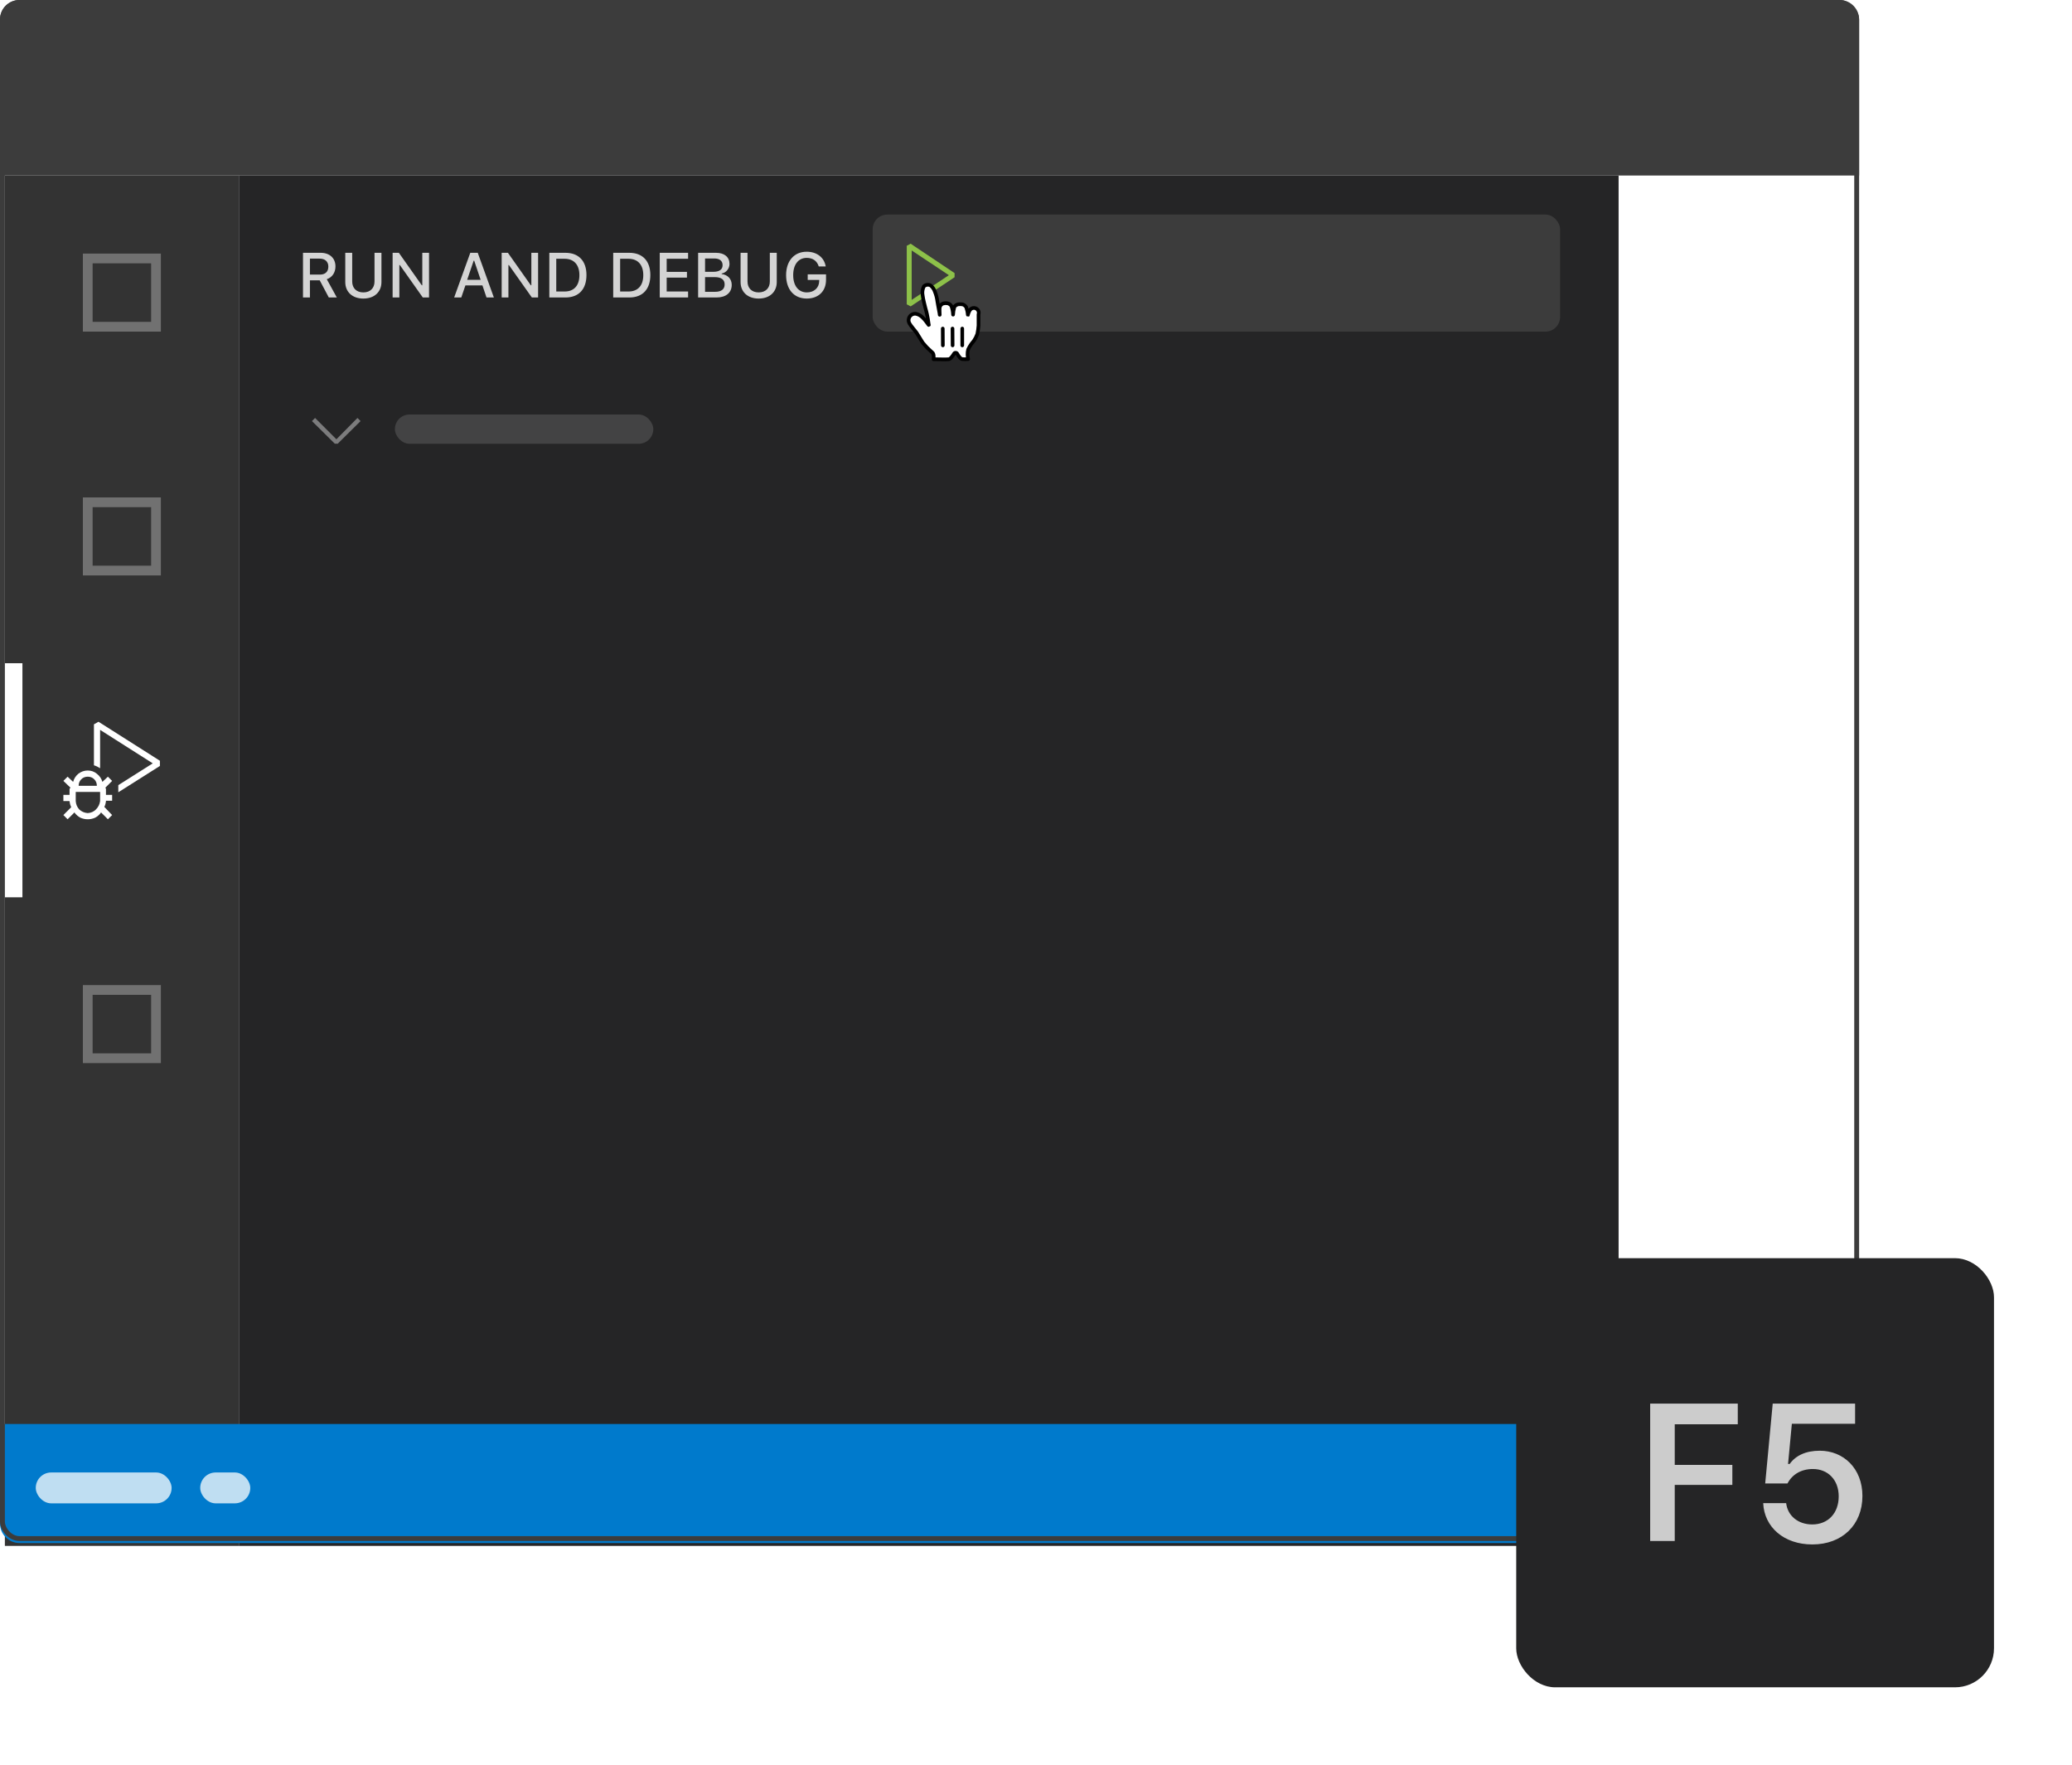 <svg width="425" height="362" viewBox="0 0 425 362" fill="none" xmlns="http://www.w3.org/2000/svg">
<path d="M0 4C0 1.791 1.791 0 4 0H377.334C379.544 0 381.334 1.791 381.334 4V36H0V4Z" fill="#3C3C3C"/>
<g filter="url(#filter0_d_85_95371)">
<path d="M186.435 73.503C186.106 73.08 185.694 72.223 184.977 71.155C184.565 70.568 183.553 69.453 183.247 68.877C183.027 68.528 182.963 68.102 183.071 67.704C183.255 66.945 183.976 66.442 184.753 66.53C185.354 66.65 185.906 66.944 186.341 67.375C186.645 67.66 186.924 67.97 187.177 68.302C187.365 68.537 187.412 68.631 187.624 68.901C187.835 69.171 187.977 69.441 187.871 69.042C187.788 68.455 187.647 67.469 187.447 66.588C187.294 65.919 187.259 65.814 187.118 65.309C186.977 64.804 186.894 64.381 186.741 63.806C186.601 63.241 186.491 62.669 186.412 62.092C186.264 61.355 186.371 60.589 186.718 59.92C187.129 59.535 187.732 59.433 188.247 59.662C188.765 60.044 189.152 60.577 189.353 61.188C189.661 61.94 189.867 62.73 189.965 63.536C190.153 64.71 190.518 66.424 190.529 66.776C190.529 66.342 190.447 65.426 190.529 65.015C190.611 64.587 190.909 64.231 191.318 64.076C191.668 63.969 192.039 63.945 192.4 64.006C192.765 64.082 193.088 64.291 193.306 64.593C193.579 65.278 193.73 66.004 193.753 66.741C193.785 66.096 193.895 65.457 194.082 64.839C194.279 64.563 194.566 64.363 194.894 64.276C195.283 64.205 195.682 64.205 196.071 64.276C196.39 64.382 196.669 64.583 196.871 64.851C197.12 65.473 197.271 66.131 197.318 66.8C197.318 66.964 197.4 66.342 197.659 65.931C197.793 65.532 198.131 65.236 198.544 65.153C198.957 65.07 199.383 65.213 199.661 65.528C199.94 65.844 200.029 66.284 199.894 66.682C199.894 67.445 199.894 67.41 199.894 67.927C199.894 68.443 199.894 68.901 199.894 69.335C199.851 70.022 199.757 70.705 199.612 71.378C199.407 71.973 199.122 72.538 198.765 73.056C198.194 73.69 197.722 74.407 197.365 75.181C197.276 75.566 197.237 75.96 197.247 76.355C197.246 76.72 197.293 77.083 197.388 77.435C196.907 77.486 196.422 77.486 195.941 77.435C195.482 77.365 194.918 76.449 194.765 76.167C194.689 76.016 194.534 75.921 194.365 75.921C194.195 75.921 194.04 76.016 193.965 76.167C193.706 76.614 193.129 77.424 192.729 77.47C191.941 77.564 190.318 77.47 189.035 77.47C189.035 77.47 189.247 76.296 188.765 75.874C188.282 75.451 187.788 74.958 187.424 74.63L186.435 73.503Z" fill="white"/>
<path fill-rule="evenodd" clip-rule="evenodd" d="M200.335 68.686C200.335 68.5 200.335 68.314 200.335 67.927V66.749C200.486 66.221 200.358 65.651 199.992 65.237C199.61 64.804 199.024 64.607 198.457 64.721C198.07 64.799 197.732 65.013 197.497 65.315C197.435 65.102 197.362 64.893 197.28 64.688C196.967 64.247 196.614 63.993 196.21 63.858C195.709 63.762 195.256 63.762 194.815 63.843C194.373 63.959 194.012 64.202 193.757 64.537C193.744 64.501 193.73 64.466 193.716 64.43C193.381 63.944 192.963 63.673 192.49 63.575C192.044 63.499 191.604 63.528 191.188 63.655C190.921 63.757 190.691 63.913 190.51 64.11C190.467 63.867 190.431 63.657 190.4 63.467C190.3 62.638 190.085 61.81 189.761 61.022C189.542 60.353 189.101 59.744 188.509 59.308C187.749 58.959 186.956 59.092 186.415 59.6L186.326 59.718C185.933 60.475 185.811 61.343 185.979 62.179C186.056 62.744 186.169 63.331 186.313 63.912C186.379 64.162 186.38 64.163 186.52 64.751L186.52 64.751C186.538 64.827 186.538 64.827 186.557 64.903C186.605 65.1 186.647 65.262 186.693 65.427C186.772 65.708 186.802 65.817 186.829 65.914L186.844 65.972C186.893 66.155 186.94 66.352 187.017 66.686C187.087 66.995 187.149 67.305 187.208 67.642C187.031 67.438 186.842 67.241 186.644 67.054C186.156 66.571 185.525 66.235 184.84 66.098C183.804 65.98 182.879 66.626 182.642 67.6C182.505 68.106 182.588 68.658 182.874 69.112C183.009 69.37 183.272 69.724 183.74 70.302L183.813 70.392C184.355 71.06 184.453 71.181 184.543 71.306C184.566 71.337 184.587 71.368 184.615 71.407C184.785 71.661 185.084 72.152 185.372 72.626C185.694 73.156 186.002 73.663 186.103 73.793L187.092 74.919C187.221 75.039 187.564 75.363 187.799 75.585C187.915 75.695 188.005 75.779 188.03 75.803C188.144 75.909 188.249 76.005 188.349 76.095C188.38 76.122 188.396 76.136 188.412 76.15C188.427 76.164 188.443 76.177 188.474 76.205C188.544 76.266 188.603 76.42 188.628 76.645C188.649 76.836 188.643 77.049 188.62 77.254C188.612 77.321 188.605 77.37 188.601 77.392C188.552 77.662 188.76 77.911 189.035 77.911C189.352 77.911 189.679 77.916 190.198 77.927L190.378 77.931C191.785 77.963 192.313 77.963 192.782 77.908C193.317 77.845 193.887 77.18 194.37 76.364C194.781 77.122 195.309 77.784 195.874 77.87C196.407 77.927 196.923 77.927 197.435 77.873C197.704 77.845 197.885 77.582 197.814 77.321C197.73 77.007 197.687 76.682 197.688 76.357C197.679 75.986 197.714 75.629 197.795 75.28C198.104 74.631 198.551 73.952 199.093 73.351C199.508 72.754 199.811 72.154 200.029 71.521C200.193 70.776 200.29 70.072 200.334 69.363C200.335 69.031 200.335 68.858 200.335 68.686ZM188.473 75.009C188.243 74.792 187.842 74.413 187.719 74.303L186.778 73.225C186.709 73.131 186.485 72.761 186.225 72.331C185.915 71.82 185.555 71.225 185.343 70.91C185.245 70.77 185.124 70.612 184.958 70.405C184.894 70.325 184.848 70.268 184.733 70.126L184.498 69.838L184.427 69.749C183.998 69.219 183.752 68.888 183.637 68.671C183.466 68.397 183.421 68.098 183.496 67.818C183.631 67.265 184.147 66.905 184.704 66.967C185.182 67.065 185.657 67.317 186.03 67.687C186.325 67.964 186.588 68.256 186.825 68.568C186.899 68.66 186.945 68.722 187.018 68.824C187.143 68.999 187.179 69.048 187.276 69.172C187.283 69.181 187.302 69.206 187.326 69.24C187.394 69.332 187.508 69.485 187.545 69.524C187.591 69.583 187.591 69.583 187.826 69.679C188.329 69.493 188.332 69.489 188.347 69.253C188.353 69.161 188.336 69.078 188.297 68.929C188.163 67.948 188.043 67.222 187.877 66.491C187.799 66.147 187.749 65.941 187.697 65.747L187.681 65.685C187.653 65.582 187.621 65.469 187.543 65.19C187.499 65.036 187.46 64.883 187.414 64.695C187.405 64.658 187.401 64.64 187.396 64.621C187.392 64.603 187.388 64.584 187.379 64.547C187.236 63.949 187.235 63.947 187.168 63.693C187.033 63.15 186.926 62.593 186.849 62.032C186.721 61.393 186.802 60.756 187.074 60.194C187.352 59.969 187.736 59.917 188.067 60.064C188.43 60.344 188.761 60.802 188.934 61.326C189.238 62.07 189.434 62.822 189.527 63.589C189.578 63.909 189.639 64.258 189.722 64.703L189.758 64.9C190.081 66.628 190.083 66.641 190.088 66.791C190.108 67.368 190.971 67.353 190.971 66.776C190.971 66.649 190.968 66.581 190.952 66.199C190.946 66.049 190.943 65.984 190.94 65.897C190.928 65.507 190.934 65.242 190.962 65.102C191.016 64.819 191.21 64.588 191.475 64.487C191.732 64.41 192.033 64.39 192.326 64.44C192.567 64.49 192.794 64.638 192.948 64.85C193.15 65.393 193.29 66.069 193.312 66.755C193.33 67.318 194.166 67.326 194.194 66.762C194.222 66.179 194.319 65.601 194.483 65.041C194.617 64.876 194.801 64.756 195.008 64.701C195.31 64.647 195.655 64.647 195.991 64.709C196.165 64.771 196.37 64.918 196.518 65.115C196.693 65.594 196.834 66.207 196.878 66.83C196.861 66.826 196.861 66.826 196.992 67.12C197.636 67.232 197.636 67.232 197.707 67.042L197.707 67.042C197.737 66.98 197.737 66.98 197.746 66.953C197.757 66.921 197.768 66.878 197.788 66.801C197.832 66.635 197.873 66.506 197.925 66.379C197.959 66.296 197.995 66.224 198.032 66.165C198.161 65.822 198.372 65.636 198.631 65.585C198.889 65.532 199.156 65.622 199.33 65.82C199.505 66.017 199.56 66.292 199.476 66.542L199.453 66.682V69.335C199.412 69.973 199.321 70.634 199.18 71.285C199.003 71.793 198.736 72.321 198.401 72.807C197.836 73.429 197.339 74.183 196.964 74.998C196.838 75.504 196.795 75.935 196.806 76.367C196.805 76.586 196.821 76.808 196.854 77.03C196.565 77.039 196.276 77.028 195.988 76.998C195.844 76.975 195.407 76.427 195.153 75.958C195.009 75.67 194.701 75.48 194.365 75.48C194.028 75.48 193.72 75.67 193.57 75.971C193.278 76.472 192.81 77.018 192.678 77.033C192.27 77.082 191.748 77.082 190.398 77.051L190.218 77.047C189.941 77.041 189.718 77.037 189.521 77.034C189.526 76.872 189.522 76.709 189.505 76.55C189.458 76.127 189.325 75.779 189.056 75.543C189.027 75.518 189.012 75.505 188.998 75.492C188.983 75.479 188.968 75.466 188.939 75.439C188.843 75.353 188.742 75.261 188.632 75.159C188.614 75.142 188.554 75.086 188.473 75.009Z" fill="#1E1E1E"/>
<path d="M196.412 74.144V70.091C196.412 69.849 196.214 69.652 195.97 69.652C195.727 69.652 195.529 69.849 195.529 70.091V74.144C195.529 74.386 195.727 74.583 195.97 74.583C196.214 74.583 196.412 74.386 196.412 74.144Z" fill="#1E1E1E"/>
<path d="M194.082 74.142L194.059 70.088C194.057 69.846 193.859 69.651 193.615 69.652C193.371 69.654 193.175 69.851 193.177 70.093L193.2 74.147C193.201 74.389 193.4 74.584 193.644 74.583C193.887 74.581 194.084 74.384 194.082 74.142Z" fill="#1E1E1E"/>
<path d="M190.823 70.097L190.847 74.143C190.848 74.387 191.047 74.584 191.291 74.583C191.534 74.581 191.731 74.382 191.729 74.138L191.706 70.092C191.704 69.848 191.506 69.651 191.262 69.652C191.018 69.654 190.822 69.853 190.823 70.097Z" fill="#1E1E1E"/>
</g>
<rect width="48" height="281" transform="translate(1 36)" fill="#333333"/>
<g opacity="0.5">
<rect x="18" y="53" width="14" height="14" stroke="white" stroke-opacity="0.6" stroke-width="2"/>
</g>
<g opacity="0.5">
<rect x="18" y="103" width="14" height="14" stroke="white" stroke-opacity="0.6" stroke-width="2"/>
</g>
<path d="M22.133 159.267L21 160.333C20.822 159.667 20.444 159.111 19.867 158.667C19.333 158.222 18.711 158 18 158C17.289 158 16.644 158.222 16.067 158.667C15.533 159.111 15.178 159.667 15 160.333L13.867 159.267L13 160.133L14.467 161.533L14.267 161.733V163H13V164.267H14.267V164.333C14.311 164.733 14.422 165.133 14.6 165.533L13 167.133L13.867 168L15.267 166.6C15.578 167.044 15.978 167.4 16.467 167.667C16.956 167.889 17.467 168 18 168C18.533 168 19.044 167.889 19.533 167.667C20.022 167.4 20.422 167.044 20.733 166.6L22.133 168L23 167.133L21.4 165.467C21.578 165.111 21.689 164.711 21.733 164.267V164.2H23V163H21.733V161.733L21.6 161.533L23 160.133L22.133 159.267ZM18 159.267C18.533 159.267 18.978 159.444 19.333 159.8C19.689 160.156 19.867 160.6 19.867 161.133H16.133C16.133 160.6 16.311 160.156 16.667 159.8C17.022 159.444 17.467 159.267 18 159.267ZM20.533 164.267C20.444 164.933 20.156 165.511 19.667 166C19.222 166.444 18.667 166.689 18 166.733C17.333 166.689 16.756 166.444 16.267 166C15.822 165.511 15.578 164.933 15.533 164.267V162.4H20.533V164.267ZM32.8 156V157.067L24.267 162.467V161L31.333 156.533L20.533 149.667V157.533C20.133 157.267 19.711 157.067 19.267 156.933V148.533L20.2 148L32.8 156Z" fill="white"/>
<rect x="1" y="136" width="3.6" height="48" fill="white"/>
<g opacity="0.5">
<rect x="18" y="203" width="14" height="14" stroke="white" stroke-opacity="0.6" stroke-width="2"/>
</g>
<rect width="283" height="281" transform="translate(49 36)" fill="#252526"/>
<path d="M63.571 57.477H65.577L67.443 61H69.087L67.03 57.255C68.147 56.88 68.808 55.877 68.808 54.64C68.808 52.932 67.621 51.84 65.773 51.84H62.149V61H63.571V57.477ZM63.571 53.034H65.577C66.675 53.034 67.348 53.649 67.348 54.671C67.348 55.719 66.713 56.309 65.615 56.309H63.571V53.034ZM72.242 51.84H70.82V57.845C70.82 59.826 72.235 61.222 74.527 61.222C76.831 61.222 78.24 59.826 78.24 57.845V51.84H76.818V57.731C76.818 59.039 75.987 59.959 74.527 59.959C73.073 59.959 72.242 59.039 72.242 57.731V51.84ZM81.915 61V54.348H82.017L86.721 61H88.003V51.84H86.619V58.505H86.518L81.814 51.84H80.532V61H81.915ZM99.79 61H101.301L97.994 51.84H96.464L93.157 61H94.617L95.461 58.524H98.953L99.79 61ZM97.156 53.459H97.264L98.591 57.382H95.823L97.156 53.459ZM104.285 61V54.348H104.386L109.09 61H110.372V51.84H108.988V58.505H108.887L104.183 51.84H102.901V61H104.285ZM112.676 51.84V61H115.983C118.713 61 120.293 59.312 120.293 56.398C120.293 53.516 118.7 51.84 115.983 51.84H112.676ZM114.098 53.065H115.825C117.723 53.065 118.846 54.303 118.846 56.417C118.846 58.55 117.742 59.775 115.825 59.775H114.098V53.065ZM125.778 51.84V61H129.085C131.814 61 133.395 59.312 133.395 56.398C133.395 53.516 131.802 51.84 129.085 51.84H125.778ZM127.2 53.065H128.926C130.824 53.065 131.948 54.303 131.948 56.417C131.948 58.55 130.843 59.775 128.926 59.775H127.2V53.065ZM141.139 59.775H136.747V56.925H140.904V55.744H136.747V53.065H141.139V51.84H135.325V61H141.139V59.775ZM146.96 61C148.915 61 150.089 60.023 150.089 58.41C150.089 57.21 149.264 56.334 148.026 56.201V56.093C148.928 55.941 149.632 55.084 149.632 54.126C149.632 52.716 148.598 51.84 146.877 51.84H143.196V61H146.96ZM144.618 53.002H146.547C147.601 53.002 148.217 53.503 148.217 54.373C148.217 55.268 147.563 55.738 146.306 55.738H144.618V53.002ZM144.618 59.838V56.823H146.592C147.931 56.823 148.636 57.331 148.636 58.321C148.636 59.312 147.957 59.838 146.674 59.838H144.618ZM153.327 51.84H151.905V57.845C151.905 59.826 153.32 61.222 155.612 61.222C157.916 61.222 159.325 59.826 159.325 57.845V51.84H157.903V57.731C157.903 59.039 157.072 59.959 155.612 59.959C154.158 59.959 153.327 59.039 153.327 57.731V51.84ZM169.431 57.395V56.258H165.673V57.407H168.034V57.61C168.021 59.013 166.993 59.959 165.495 59.959C163.775 59.959 162.696 58.607 162.696 56.411C162.696 54.246 163.769 52.881 165.463 52.881C166.714 52.881 167.583 53.497 167.939 54.633H169.367C169.056 52.786 167.545 51.618 165.463 51.618C162.899 51.618 161.242 53.503 161.242 56.417C161.242 59.369 162.88 61.222 165.476 61.222C167.875 61.222 169.431 59.718 169.431 57.395Z" fill="#D4D4D4"/>
<rect x="179" y="44" width="141" height="24" rx="3" fill="#3C3C3C"/>
<path d="M186.787 49.973L185.987 50.4V62.4L186.787 62.827L195.8 56.853V56L186.787 49.973ZM187 61.493V51.36L194.627 56.427L187 61.493Z" fill="#8DC149"/>
<g opacity="0.5">
<path d="M69 90.08L73.32 85.707L73.96 86.347L69.267 90.987H68.68L63.987 86.347L64.627 85.707L69 90.08Z" fill="#D4D4D4"/>
<rect x="81" y="85" width="53" height="6" rx="3" fill="#616161"/>
</g>
<path d="M0 292H381.334V312.412C381.334 314.621 379.544 316.412 377.334 316.412H4C1.791 316.412 0 314.621 0 312.412V292Z" fill="#007ACC"/>
<rect opacity="0.75" x="7.334" y="301.945" width="27.867" height="6.329" rx="3.164" fill="white"/>
<rect opacity="0.75" x="41.068" y="301.945" width="10.267" height="6.329" rx="3.164" fill="white"/>
<rect x="0.5" y="0.5" width="380.334" height="315" rx="3.5" stroke="#3C3C3C"/>
<g filter="url(#filter1_d_85_95371)">
<path d="M189.27 69.28C188.99 68.92 188.64 68.19 188.03 67.28C187.68 66.78 186.82 65.83 186.56 65.34C186.372 65.042 186.318 64.68 186.41 64.34C186.567 63.694 187.179 63.266 187.84 63.34C188.351 63.443 188.82 63.693 189.19 64.06C189.448 64.303 189.686 64.567 189.9 64.85C190.06 65.05 190.1 65.13 190.28 65.36C190.46 65.59 190.58 65.82 190.49 65.48C190.42 64.98 190.3 64.14 190.13 63.39C190 62.82 189.97 62.73 189.85 62.3C189.73 61.87 189.66 61.51 189.53 61.02C189.411 60.539 189.318 60.051 189.25 59.56C189.124 58.932 189.216 58.279 189.51 57.71C189.859 57.381 190.372 57.295 190.81 57.49C191.25 57.815 191.579 58.27 191.75 58.79C192.012 59.43 192.187 60.103 192.27 60.79C192.43 61.79 192.74 63.25 192.75 63.55C192.75 63.18 192.68 62.4 192.75 62.05C192.819 61.685 193.073 61.382 193.42 61.25C193.718 61.159 194.033 61.138 194.34 61.19C194.65 61.255 194.925 61.433 195.11 61.69C195.342 62.273 195.47 62.893 195.49 63.52C195.517 62.971 195.611 62.426 195.77 61.9C195.937 61.664 196.181 61.495 196.46 61.42C196.79 61.359 197.129 61.359 197.46 61.42C197.731 61.511 197.968 61.681 198.14 61.91C198.352 62.44 198.48 63 198.52 63.57C198.52 63.71 198.59 63.18 198.81 62.83C198.924 62.491 199.211 62.238 199.562 62.167C199.913 62.097 200.275 62.219 200.512 62.487C200.749 62.756 200.824 63.131 200.71 63.47C200.71 64.12 200.71 64.09 200.71 64.53C200.71 64.97 200.71 65.36 200.71 65.73C200.673 66.315 200.593 66.897 200.47 67.47C200.296 67.977 200.054 68.458 199.75 68.9C199.264 69.44 198.863 70.05 198.56 70.71C198.485 71.038 198.451 71.374 198.46 71.71C198.459 72.021 198.499 72.33 198.58 72.63C198.171 72.673 197.759 72.673 197.35 72.63C196.96 72.57 196.48 71.79 196.35 71.55C196.286 71.421 196.154 71.34 196.01 71.34C195.866 71.34 195.734 71.421 195.67 71.55C195.45 71.93 194.96 72.62 194.62 72.66C193.95 72.74 192.57 72.66 191.48 72.66C191.48 72.66 191.66 71.66 191.25 71.3C190.84 70.94 190.42 70.52 190.11 70.24L189.27 69.28Z" fill="white"/>
<path fill-rule="evenodd" clip-rule="evenodd" d="M201.084 65.753C201.085 65.165 201.085 65.165 201.085 64.53V63.526C201.213 63.077 201.104 62.592 200.793 62.239C200.468 61.87 199.97 61.703 199.488 61.8C199.159 61.866 198.872 62.048 198.672 62.305C198.619 62.124 198.558 61.946 198.488 61.771C198.222 61.395 197.922 61.179 197.579 61.064C197.152 60.983 196.768 60.983 196.392 61.051C196.017 61.151 195.71 61.357 195.494 61.643C195.482 61.612 195.47 61.582 195.458 61.552C195.174 61.138 194.818 60.907 194.417 60.823C194.038 60.759 193.664 60.783 193.31 60.892C193.083 60.978 192.887 61.111 192.734 61.279C192.697 61.072 192.666 60.893 192.64 60.731C192.555 60.025 192.372 59.319 192.097 58.648C191.911 58.079 191.536 57.56 191.033 57.188C190.387 56.891 189.712 57.005 189.253 57.437L189.177 57.538C188.843 58.183 188.739 58.922 188.882 59.634C188.948 60.115 189.044 60.616 189.166 61.11C189.222 61.323 189.223 61.324 189.342 61.825L189.373 61.954C189.414 62.122 189.449 62.26 189.489 62.401C189.556 62.64 189.582 62.733 189.604 62.816L189.618 62.865C189.659 63.021 189.699 63.188 189.764 63.473C189.824 63.736 189.876 64.001 189.927 64.288C189.777 64.114 189.616 63.946 189.447 63.787C189.032 63.375 188.497 63.089 187.914 62.972C187.034 62.872 186.247 63.422 186.046 64.251C185.929 64.683 185.999 65.153 186.243 65.54C186.358 65.759 186.582 66.061 186.979 66.554L187.041 66.63C187.502 67.2 187.585 67.302 187.662 67.409C187.681 67.435 187.699 67.461 187.723 67.495C187.867 67.711 188.121 68.13 188.366 68.533C188.64 68.984 188.902 69.417 188.988 69.527L189.828 70.487C189.938 70.588 190.229 70.864 190.429 71.054C190.528 71.147 190.604 71.219 190.626 71.239C190.723 71.33 190.811 71.411 190.897 71.488C190.923 71.512 190.936 71.523 190.95 71.535C190.963 71.547 190.976 71.558 191.002 71.582C191.062 71.634 191.112 71.766 191.133 71.957C191.151 72.12 191.146 72.301 191.127 72.475C191.12 72.533 191.114 72.574 191.111 72.594C191.069 72.824 191.246 73.035 191.48 73.035C191.749 73.035 192.027 73.039 192.469 73.049L192.621 73.053C193.818 73.08 194.266 73.08 194.664 73.032C195.119 72.979 195.604 72.413 196.014 71.718C196.364 72.363 196.812 72.927 197.293 73.001C197.746 73.049 198.184 73.049 198.619 73.003C198.849 72.979 199.002 72.755 198.942 72.533C198.87 72.265 198.834 71.989 198.835 71.711C198.827 71.395 198.857 71.091 198.925 70.794C199.188 70.241 199.568 69.663 200.029 69.151C200.382 68.643 200.64 68.131 200.825 67.592C200.964 66.957 201.047 66.357 201.084 65.753ZM191.002 70.563C190.807 70.378 190.466 70.056 190.361 69.962L189.561 69.043C189.502 68.964 189.312 68.648 189.091 68.282C188.828 67.847 188.521 67.34 188.341 67.071C188.258 66.952 188.155 66.817 188.014 66.641C187.96 66.573 187.921 66.525 187.823 66.404L187.624 66.158L187.563 66.083C187.198 65.631 186.989 65.349 186.891 65.164C186.746 64.931 186.707 64.676 186.772 64.438C186.887 63.966 187.325 63.66 187.798 63.713C188.205 63.796 188.608 64.011 188.926 64.326C189.176 64.562 189.399 64.811 189.601 65.077C189.664 65.155 189.703 65.208 189.765 65.294C189.871 65.444 189.902 65.485 189.985 65.591C189.99 65.599 190.006 65.62 190.027 65.649C190.085 65.727 190.182 65.857 190.213 65.891C190.252 65.941 190.252 65.941 190.452 66.022C190.88 65.865 190.882 65.861 190.895 65.66C190.9 65.581 190.886 65.511 190.852 65.384C190.738 64.549 190.637 63.93 190.496 63.307C190.429 63.014 190.386 62.838 190.343 62.673L190.328 62.62C190.305 62.533 190.278 62.436 190.211 62.199C190.174 62.068 190.141 61.937 190.102 61.777L190.072 61.651C189.95 61.142 189.95 61.14 189.892 60.924C189.778 60.462 189.687 59.987 189.621 59.509C189.513 58.965 189.582 58.422 189.813 57.943C190.049 57.752 190.376 57.707 190.657 57.833C190.965 58.071 191.247 58.461 191.394 58.907C191.652 59.541 191.819 60.181 191.898 60.835C191.941 61.108 191.993 61.405 192.063 61.784L192.095 61.952C192.369 63.424 192.371 63.435 192.375 63.562C192.391 64.054 193.125 64.042 193.125 63.55C193.125 63.442 193.123 63.384 193.109 63.059C193.104 62.93 193.102 62.876 193.099 62.801C193.088 62.469 193.094 62.243 193.118 62.123C193.163 61.883 193.328 61.686 193.553 61.6C193.772 61.534 194.028 61.518 194.277 61.56C194.482 61.603 194.675 61.728 194.806 61.909C194.977 62.371 195.097 62.948 195.115 63.532C195.13 64.012 195.841 64.018 195.864 63.538C195.889 63.041 195.971 62.549 196.11 62.072C196.225 61.931 196.381 61.83 196.557 61.782C196.813 61.737 197.106 61.737 197.392 61.789C197.54 61.842 197.714 61.968 197.84 62.135C197.989 62.543 198.109 63.065 198.146 63.596C198.143 63.596 198.141 63.595 198.14 63.596C198.135 63.599 198.15 63.635 198.243 63.843C198.624 63.909 198.74 63.929 198.795 63.881C198.82 63.86 198.832 63.825 198.851 63.776L198.851 63.776C198.877 63.723 198.877 63.723 198.884 63.701C198.893 63.674 198.903 63.637 198.92 63.571C198.957 63.43 198.992 63.32 199.036 63.212C199.065 63.141 199.096 63.08 199.127 63.03C199.237 62.737 199.416 62.579 199.636 62.535C199.856 62.491 200.082 62.567 200.231 62.735C200.379 62.903 200.426 63.138 200.355 63.35L200.335 63.47V65.73C200.3 66.273 200.223 66.836 200.103 67.391C199.952 67.823 199.725 68.274 199.441 68.688C198.96 69.217 198.538 69.859 198.219 70.553C198.112 70.985 198.075 71.352 198.085 71.72C198.084 71.906 198.098 72.096 198.126 72.285C197.88 72.292 197.634 72.283 197.389 72.257C197.268 72.238 196.896 71.771 196.68 71.371C196.558 71.126 196.296 70.965 196.01 70.965C195.724 70.965 195.462 71.126 195.334 71.382C195.086 71.81 194.689 72.274 194.576 72.288C194.229 72.329 193.786 72.329 192.638 72.303L192.485 72.299C192.25 72.294 192.06 72.29 191.892 72.288C191.897 72.15 191.894 72.011 191.879 71.876C191.839 71.515 191.726 71.219 191.497 71.018C191.473 70.996 191.46 70.986 191.448 70.975C191.435 70.963 191.423 70.952 191.398 70.93C191.316 70.857 191.231 70.778 191.137 70.691C191.122 70.677 191.071 70.629 191.002 70.563Z" fill="black"/>
<path d="M197.75 69.826V66.374C197.75 66.168 197.582 66 197.375 66C197.168 66 197 66.168 197 66.374V69.826C197 70.032 197.168 70.2 197.375 70.2C197.582 70.2 197.75 70.032 197.75 69.826Z" fill="black"/>
<path d="M195.77 69.825L195.75 66.371C195.749 66.165 195.58 65.999 195.373 66C195.166 66.001 194.999 66.169 195 66.375L195.02 69.829C195.021 70.035 195.19 70.201 195.397 70.2C195.604 70.199 195.771 70.031 195.77 69.825Z" fill="black"/>
<path d="M193 66.379L193.02 69.825C193.021 70.034 193.19 70.201 193.397 70.2C193.604 70.199 193.771 70.029 193.77 69.821L193.75 66.375C193.749 66.166 193.58 65.999 193.373 66C193.166 66.001 192.999 66.171 193 66.379Z" fill="black"/>
</g>
<g filter="url(#filter2_d_85_95371)">
<rect x="311" y="256" width="98" height="88" rx="8" fill="#252526"/>
<path d="M343.516 314V302.496H355.332V298.395H343.516V290.055H356.445V285.816H338.477V314H343.516ZM371.738 314.703C377.891 314.703 382.012 310.66 382.012 304.762C382.012 299.098 378.105 295.484 373.281 295.484C370.41 295.484 368.34 296.461 367.09 298.199H366.758L367.539 289.957H380.508V285.816H363.613L362.07 302.203H366.641C367.598 300.348 369.453 299.234 371.855 299.234C374.961 299.234 377.148 301.48 377.148 304.84C377.148 308.297 374.961 310.602 371.719 310.602C368.848 310.602 366.68 308.863 366.367 306.227H361.66C361.875 311.168 365.918 314.703 371.738 314.703Z" fill="#CCCCCC"/>
</g>
<defs>
<filter id="filter0_d_85_95371" x="181.777" y="59.113" width="19.42" height="20.64" filterUnits="userSpaceOnUse" color-interpolation-filters="sRGB">
<feFlood flood-opacity="0" result="BackgroundImageFix"/>
<feColorMatrix in="SourceAlpha" type="matrix" values="0 0 0 0 0 0 0 0 0 0 0 0 0 0 0 0 0 0 127 0" result="hardAlpha"/>
<feOffset dy="1"/>
<feGaussianBlur stdDeviation="0.4"/>
<feColorMatrix type="matrix" values="0 0 0 0 0 0 0 0 0 0 0 0 0 0 0 0 0 0 0.5 0"/>
<feBlend mode="normal" in2="BackgroundImageFix" result="effect1_dropShadow_85_95371"/>
<feBlend mode="normal" in="SourceGraphic" in2="effect1_dropShadow_85_95371" result="shape"/>
</filter>
<filter id="filter1_d_85_95371" x="185.19" y="57.022" width="16.747" height="17.849" filterUnits="userSpaceOnUse" color-interpolation-filters="sRGB">
<feFlood flood-opacity="0" result="BackgroundImageFix"/>
<feColorMatrix in="SourceAlpha" type="matrix" values="0 0 0 0 0 0 0 0 0 0 0 0 0 0 0 0 0 0 127 0" result="hardAlpha"/>
<feOffset dy="1"/>
<feGaussianBlur stdDeviation="0.4"/>
<feColorMatrix type="matrix" values="0 0 0 0 0 0 0 0 0 0 0 0 0 0 0 0 0 0 0.5 0"/>
<feBlend mode="normal" in2="BackgroundImageFix" result="effect1_dropShadow_85_95371"/>
<feBlend mode="normal" in="SourceGraphic" in2="effect1_dropShadow_85_95371" result="shape"/>
</filter>
<filter id="filter2_d_85_95371" x="295" y="242" width="130" height="120" filterUnits="userSpaceOnUse" color-interpolation-filters="sRGB">
<feFlood flood-opacity="0" result="BackgroundImageFix"/>
<feColorMatrix in="SourceAlpha" type="matrix" values="0 0 0 0 0 0 0 0 0 0 0 0 0 0 0 0 0 0 127 0" result="hardAlpha"/>
<feOffset dy="2"/>
<feGaussianBlur stdDeviation="8"/>
<feColorMatrix type="matrix" values="0 0 0 0 0 0 0 0 0 0 0 0 0 0 0 0 0 0 0.36 0"/>
<feBlend mode="normal" in2="BackgroundImageFix" result="effect1_dropShadow_85_95371"/>
<feBlend mode="normal" in="SourceGraphic" in2="effect1_dropShadow_85_95371" result="shape"/>
</filter>
</defs>
</svg>
